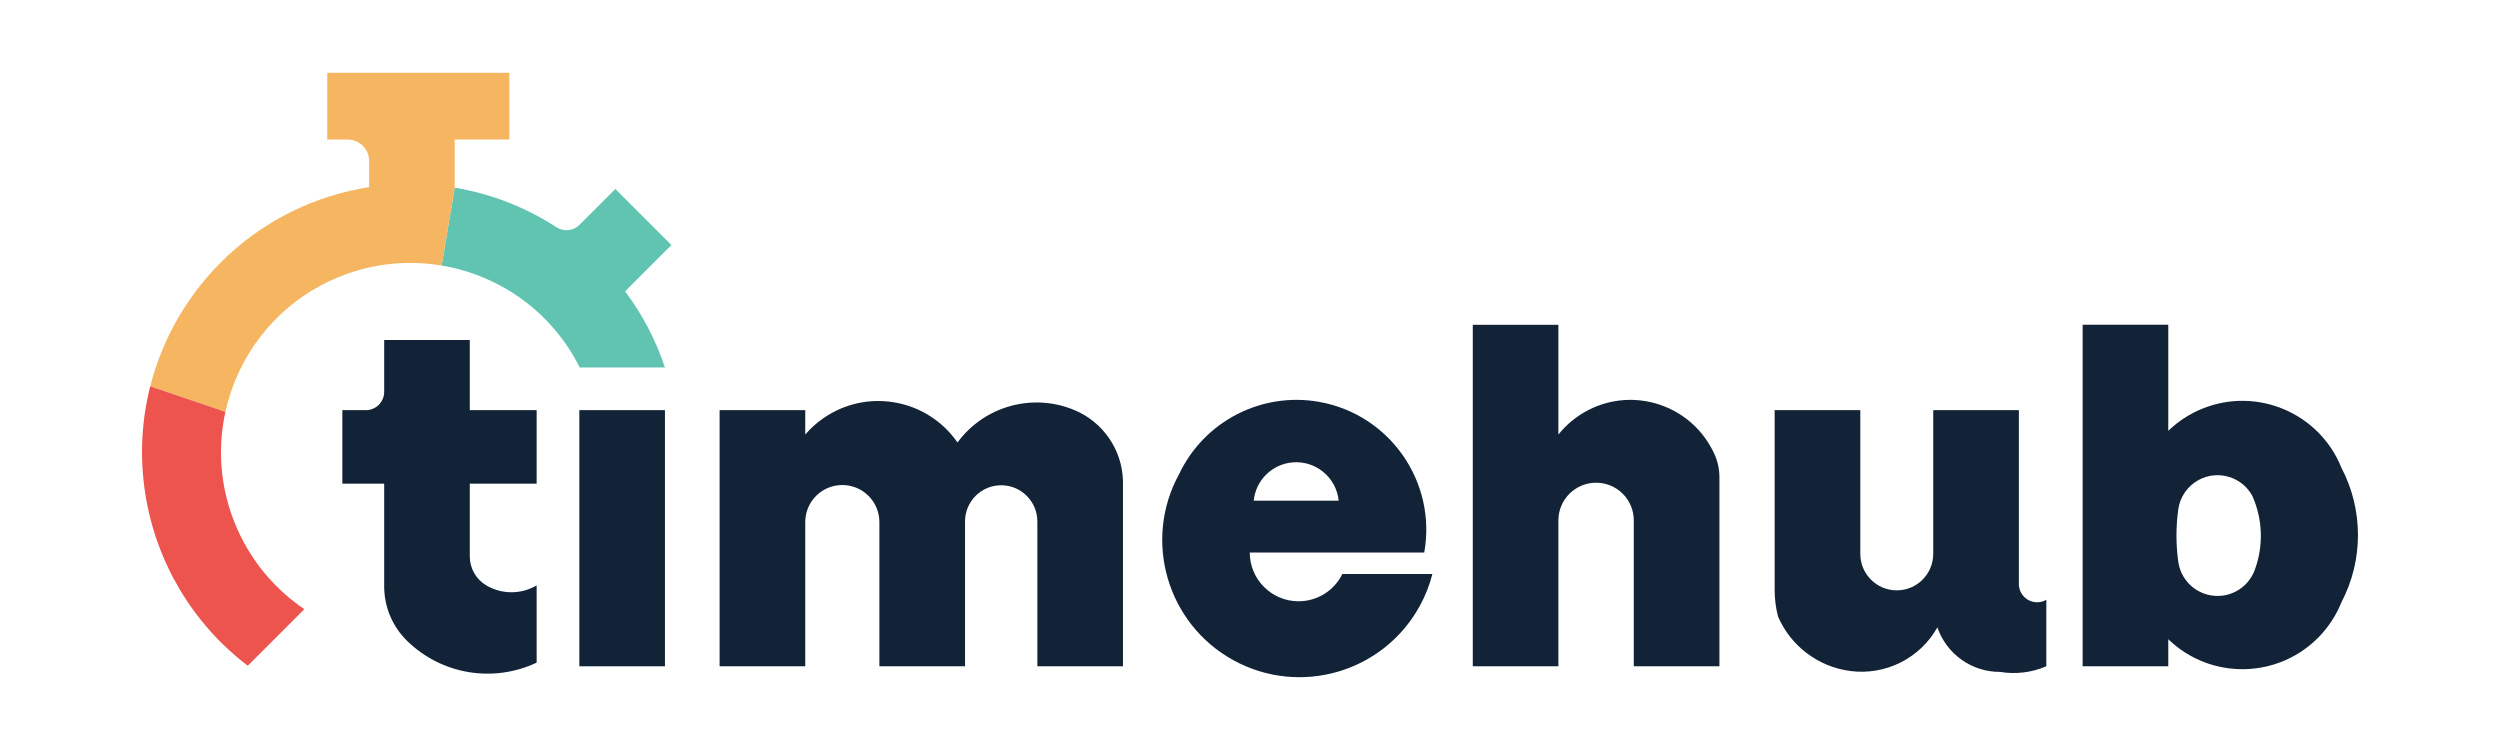 <?xml version="1.0" encoding="iso-8859-1"?>
<!-- Generator: Adobe Illustrator 15.1.0, SVG Export Plug-In . SVG Version: 6.00 Build 0)  -->
<!DOCTYPE svg PUBLIC "-//W3C//DTD SVG 1.1//EN" "http://www.w3.org/Graphics/SVG/1.1/DTD/svg11.dtd">
<svg version="1.1" id="Layer_1" xmlns="http://www.w3.org/2000/svg" xmlns:xlink="http://www.w3.org/1999/xlink" x="0px" y="0px"
	 width="500px" height="150px" viewBox="-555.5 -382 500 150" style="enable-background:new -555.5 -382 500 150;"
	 xml:space="preserve">
<g id="LINE_3_">
	<g id="XMLID_3_">
		<path style="fill:#122337;" d="M-87.208-288.436c4.404,8.423,4.404,18.462,0,26.885c-1.027,2.554-2.54,4.891-4.455,6.876
			c-8.188,8.478-21.702,8.714-30.182,0.52v5.412h-17.128v-68.304h17.128v21.209c1.979-1.916,4.317-3.429,6.876-4.456
			C-104.026-304.685-91.602-299.376-87.208-288.436z M-104.562-267.975c1.79-4.816,1.623-10.129-0.46-14.826
			c-2.08-3.851-6.889-5.288-10.739-3.207c-2.228,1.202-3.747,3.393-4.086,5.897c-0.479,3.462-0.479,6.979,0,10.45
			c0.589,4.335,4.594,7.367,8.93,6.777C-108.024-263.279-105.582-265.242-104.562-267.975z"/>
		<path style="fill:#122337;" d="M-146.237-262.043v13.3c-2.913,1.255-6.133,1.643-9.264,1.124
			c-5.652,0.026-10.689-3.561-12.521-8.908c-3.479,6.188-10.367,9.644-17.401,8.733c-6.404-0.832-11.897-4.959-14.467-10.885
			c-0.449-1.736-0.68-3.516-0.68-5.314v-35.979h17.131v28.743c0,4.029,3.261,7.298,7.292,7.298c4.032,0,7.292-3.269,7.292-7.298
			v-28.743h17.128v34.759c0,2.025,1.638,3.663,3.658,3.663C-147.423-261.55-146.801-261.716-146.237-262.043z"/>
		<path style="fill:#122337;" d="M-211.614-286.555v37.813h-17.13v-29.182c0-4.163-3.373-7.534-7.535-7.534
			c-4.161,0-7.542,3.371-7.542,7.534v29.182h-17.122v-68.304h17.122v21.95c1.638-2.046,3.691-3.718,6.029-4.913
			c9.069-4.626,20.176-1.019,24.797,8.05C-212.093-290.303-211.614-288.442-211.614-286.555z"/>
		<path style="fill:#122337;" d="M-287.031-267.2h18.012c-0.568,2.229-1.415,4.372-2.526,6.391
			c-7.285,13.288-23.964,18.149-37.257,10.864c-13.284-7.29-18.155-23.97-10.864-37.256c5.024-10.573,16.492-16.47,28.008-14.423
			c14.12,2.518,23.526,16.004,21.01,30.125h-34.899c0,5.388,4.371,9.753,9.756,9.753
			C-292.067-261.746-288.673-263.854-287.031-267.2z M-304.755-281.865h16.99c-0.479-4.696-4.663-8.117-9.353-7.646
			C-301.155-289.102-304.354-285.909-304.755-281.865z"/>
		<path style="fill:#122337;" d="M-330.907-285.945v37.202h-17.122v-28.966c0-3.996-3.241-7.238-7.236-7.238
			c-3.995,0-7.23,3.242-7.23,7.238v28.966h-17.128v-28.836c0-4.101-3.317-7.415-7.417-7.415c-4.093,0-7.41,3.314-7.41,7.415v28.836
			h-17.13v-51.229h17.13v4.876c1.067-1.241,2.29-2.345,3.636-3.272c8.748-6.059,20.752-3.88,26.814,4.869
			c5.369-7.306,15.049-9.983,23.41-6.473C-334.9-297.588-331.12-292.112-330.907-285.945z"/>
		<path style="fill:#61C4B1;" d="M-421.216-332.992l-9.264,9.263c3.456,4.614,6.148,9.748,7.972,15.216h-17.052
			c-5.628-11.232-16.098-18.448-27.607-20.378l2.607-15.576c7.266,1.217,14.197,3.914,20.371,7.924
			c1.451,0.936,3.357,0.736,4.578-0.486l7.181-7.174L-421.216-332.992z"/>
		<rect x="-439.631" y="-299.972" style="fill:#122337;" width="17.123" height="51.229"/>
		<path style="fill:#122337;" d="M-448.171-264.923v15.446c-8.693,4.112-19.03,2.377-25.906-4.345
			c-2.935-2.872-4.586-6.798-4.586-10.898v-20.552h-8.366v-14.7h4.71c2.018,0,3.656-1.64,3.656-3.665v-10.365h17.121v14.03h13.371
			v14.7h-13.371v14.569c0,2.374,1.257,4.572,3.297,5.779C-455.136-263.091-451.278-263.091-448.171-264.923z"/>
		<path style="fill:#F5B561;" d="M-453.631-367.438v13.349h-10.929v9.622l-2.607,15.576c-7.652-1.291-15.762-0.242-23.228,3.498
			c-10.629,5.328-17.657,14.979-20.023,25.761l-15.022-5.094l-0.014-0.006c5.134-20.204,21.868-36.418,43.773-39.833v-5.258
			c0-2.359-1.915-4.267-4.273-4.267h-4.093v-13.349h23.206L-453.631-367.438L-453.631-367.438z"/>
		<path style="fill:#EC544D;" d="M-494.635-260.166l-11.309,11.316c-11.026-8.4-18.372-20.736-20.501-34.427
			c-1.153-7.38-0.737-14.646,0.99-21.457l0.014,0.006l15.022,5.094c-1.797,8.179-0.902,16.998,3.143,25.065
			C-504.368-268.759-500.011-263.798-494.635-260.166z"/>
	</g>
</g>
</svg>
